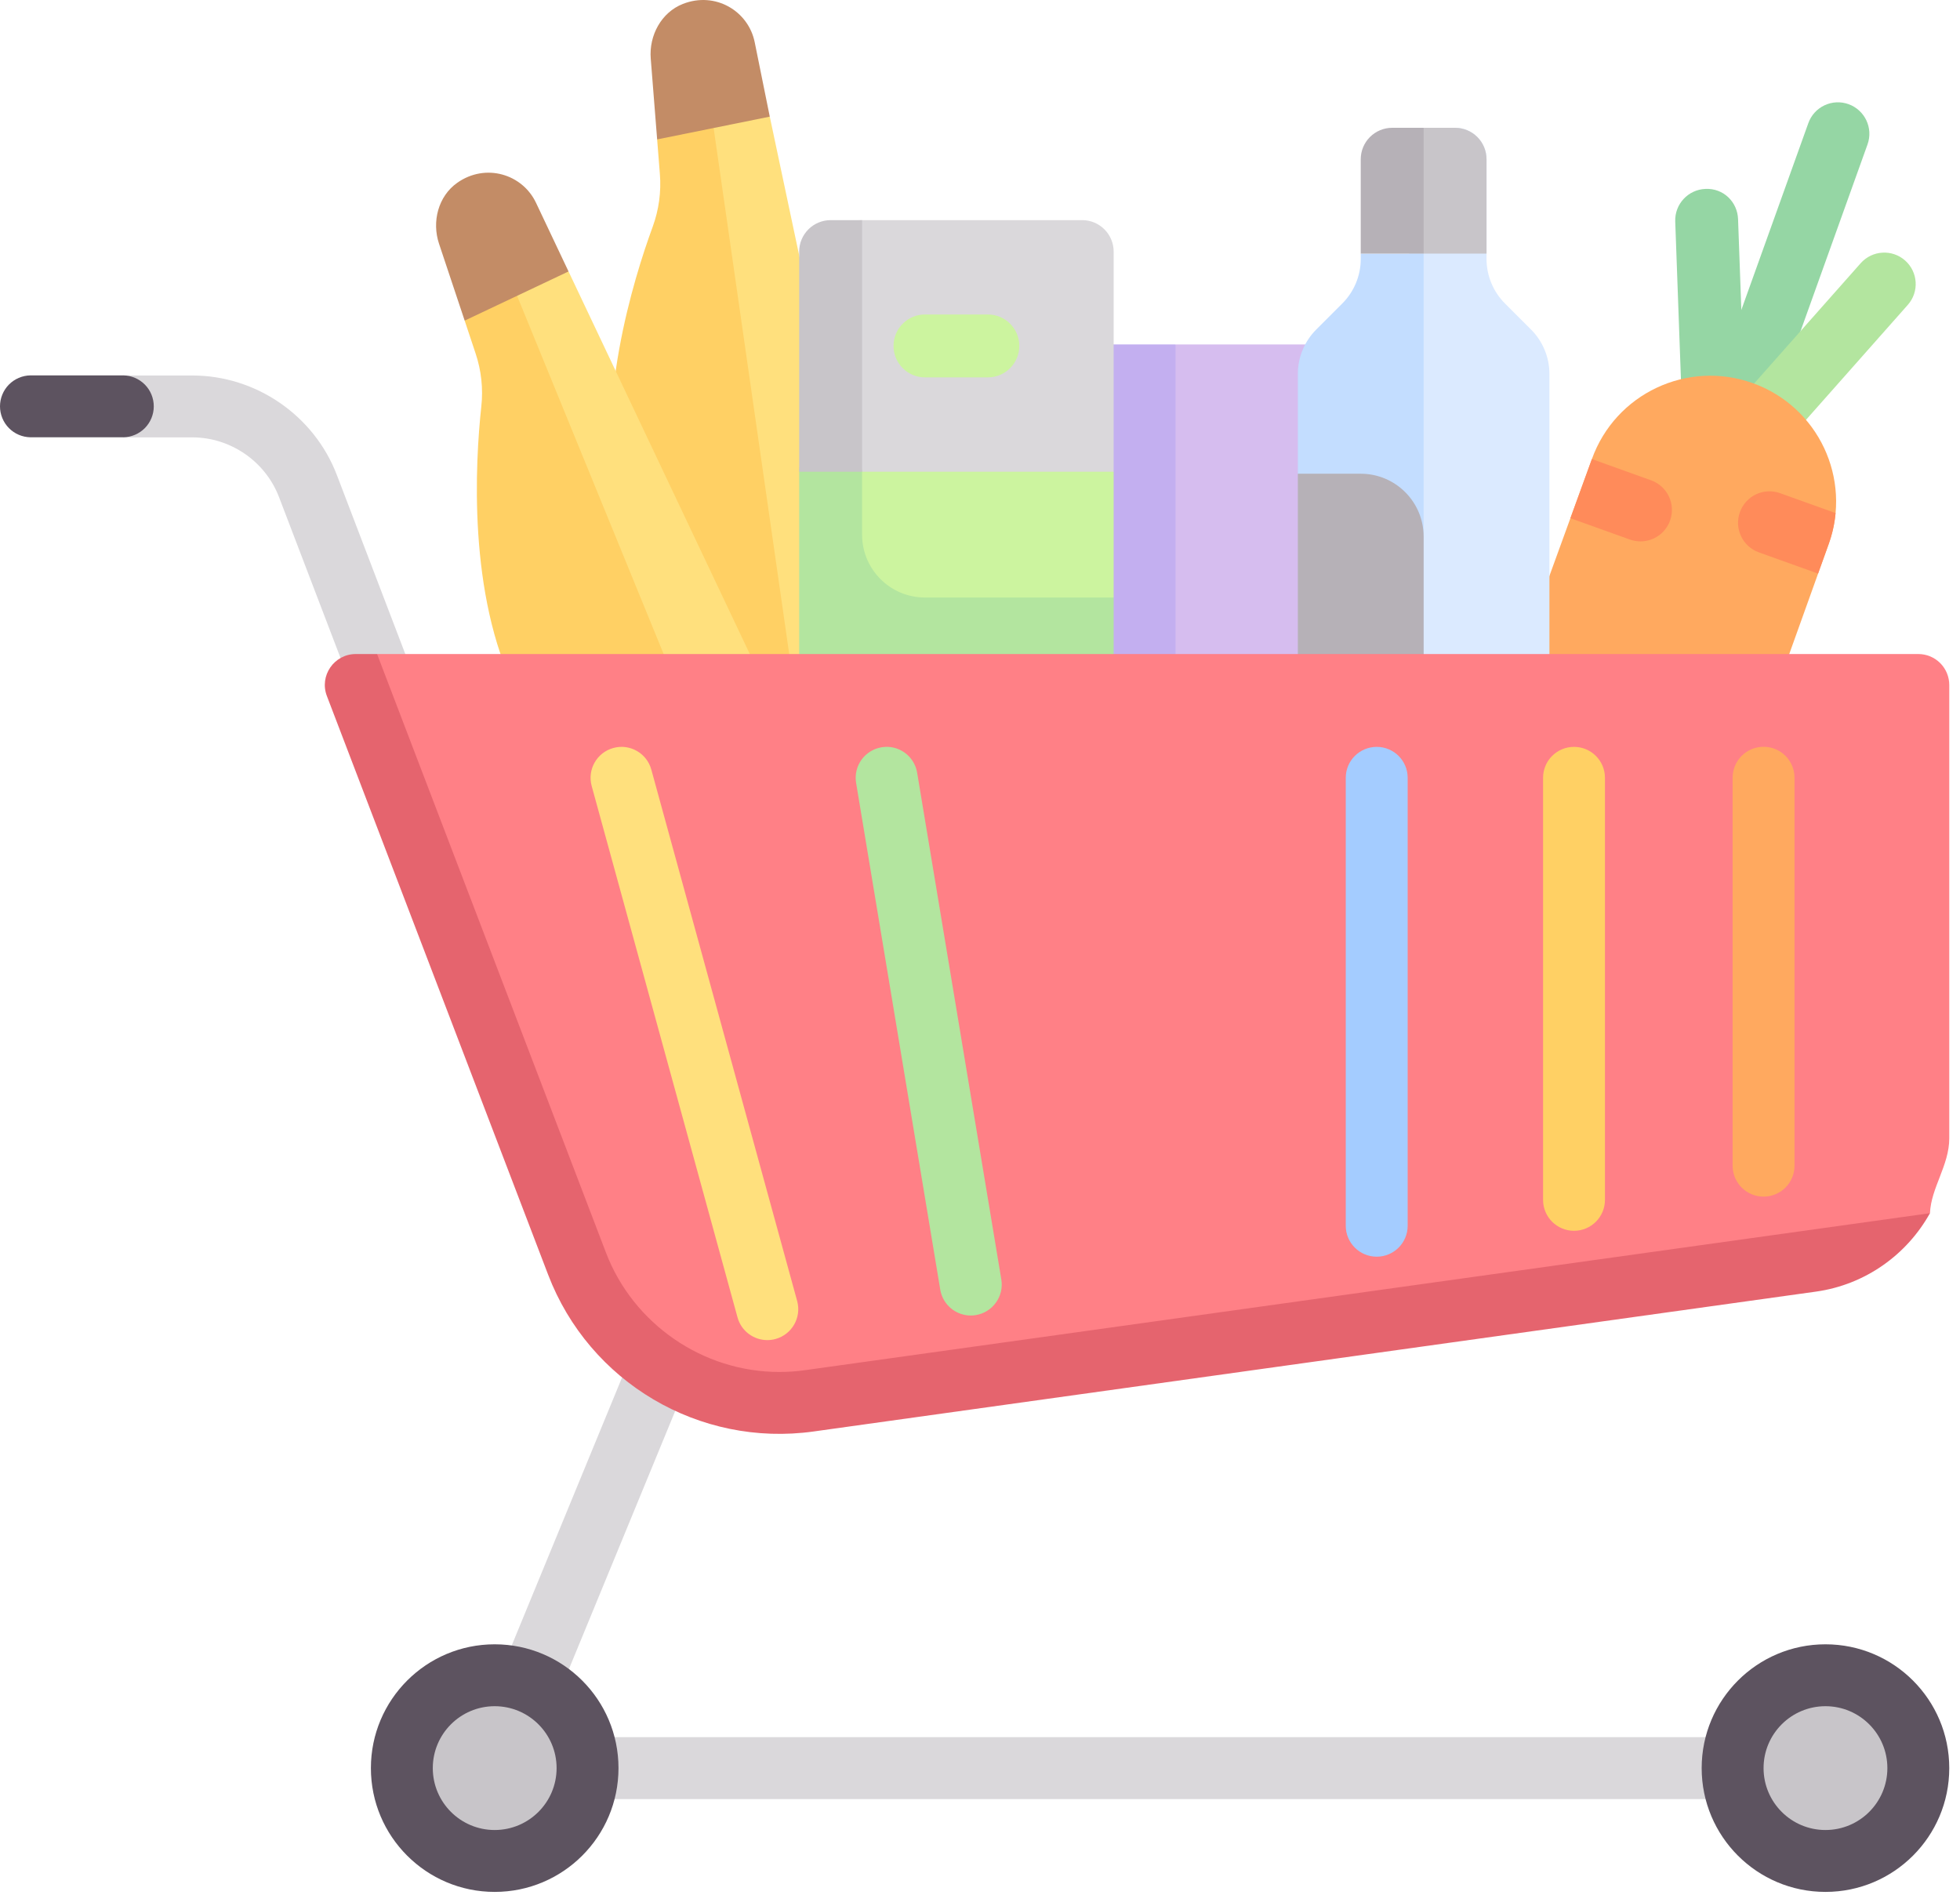 <svg width="90" height="87" viewBox="0 0 90 87" fill="none" xmlns="http://www.w3.org/2000/svg">
<path d="M62.506 31.447H48.295L53.979 15.815H62.506V31.447Z" fill="#D6BDEF"/>
<path d="M80.007 19.821C79.841 19.821 79.675 19.792 79.519 19.735C78.769 19.466 78.378 18.639 78.647 17.889L83.035 5.656C83.098 5.477 83.197 5.312 83.324 5.172C83.451 5.031 83.606 4.917 83.777 4.836C83.949 4.755 84.135 4.708 84.324 4.699C84.514 4.69 84.703 4.719 84.882 4.783C85.632 5.053 86.023 5.88 85.754 6.63L81.366 18.863C81.266 19.143 81.082 19.386 80.838 19.557C80.595 19.729 80.305 19.821 80.007 19.821Z" fill="#95D6A4"/>
<path d="M78.646 19.333C78.272 19.332 77.913 19.187 77.645 18.927C77.376 18.668 77.218 18.314 77.205 17.941L76.924 10.169C76.895 9.373 77.518 8.703 78.315 8.674C79.134 8.636 79.781 9.268 79.809 10.065L80.09 17.837C80.12 18.633 79.496 19.303 78.7 19.332C78.681 19.333 78.664 19.333 78.646 19.333Z" fill="#95D6A4"/>
<path d="M81.366 20.308C81.013 20.308 80.672 20.179 80.409 19.945C79.812 19.416 79.756 18.503 80.284 17.906L85.44 12.085C85.973 11.487 86.883 11.434 87.479 11.961C88.076 12.49 88.132 13.402 87.603 13.999L82.448 19.821C82.312 19.974 82.146 20.097 81.959 20.181C81.773 20.265 81.571 20.308 81.366 20.308Z" fill="#B3E59F"/>
<path d="M80.484 17.592C77.481 16.515 74.174 18.076 73.097 21.079L69.703 30.416H82.021L83.971 24.979C85.048 21.976 83.487 18.669 80.484 17.592Z" fill="#FFA95F"/>
<path d="M70.301 15.13L69.105 13.934C68.837 13.666 68.624 13.347 68.479 12.997C68.334 12.646 68.259 12.271 68.259 11.892V7.312C68.259 6.929 68.107 6.561 67.836 6.291C67.565 6.02 67.198 5.868 66.815 5.868H65.371L64.7 6.712V30.416H71.147V17.172C71.147 16.793 71.073 16.417 70.927 16.067C70.782 15.716 70.57 15.398 70.301 15.13Z" fill="#DBEAFF"/>
<path d="M65.371 11.644H62.483V11.892C62.483 12.657 62.179 13.392 61.637 13.934L60.441 15.13C60.173 15.398 59.96 15.716 59.815 16.067C59.669 16.417 59.595 16.793 59.595 17.172V21.752L65.371 30.416L65.371 11.644Z" fill="#C3DDFF"/>
<path d="M65.371 11.644H62.483V7.312C62.483 6.929 62.635 6.561 62.906 6.291C63.177 6.02 63.544 5.868 63.927 5.868H65.371C65.754 5.868 66.121 6.02 66.392 6.291C66.663 6.561 66.815 6.929 66.815 7.312L65.371 11.644ZM59.595 21.752H62.483C64.078 21.752 65.371 23.045 65.371 24.64V30.416H59.595V21.752Z" fill="#B6B1B7"/>
<path d="M66.815 5.868H65.371V11.644H68.259V7.312C68.259 6.929 68.107 6.561 67.836 6.291C67.565 6.02 67.198 5.868 66.815 5.868Z" fill="#C8C5C9"/>
<path d="M81.74 22.645C81.562 22.58 81.372 22.552 81.183 22.561C80.993 22.57 80.807 22.616 80.635 22.697C80.464 22.778 80.31 22.892 80.182 23.033C80.055 23.174 79.957 23.338 79.893 23.517C79.624 24.267 80.014 25.094 80.764 25.363L83.483 26.338H83.483L83.971 24.979C84.136 24.521 84.243 24.043 84.287 23.558L81.74 22.645ZM72.121 23.798L74.84 24.773C74.997 24.83 75.162 24.858 75.328 24.859C75.626 24.858 75.916 24.767 76.159 24.595C76.403 24.424 76.587 24.181 76.687 23.901C76.957 23.151 76.566 22.324 75.816 22.055L73.097 21.079L73.097 21.079L73.097 21.079L72.111 23.792C72.115 23.793 72.117 23.797 72.121 23.798Z" fill="#FF8B5A"/>
<path d="M48.295 15.815H53.979V31.447H48.295V15.815Z" fill="#C3AFF0"/>
<path d="M32.109 5.148C32.175 5.976 31.63 11.32 31.344 12.099C30.466 14.497 27.28 18.646 28.374 23.517L30.921 33.212L42.473 38.988L35.347 5.356L32.109 5.148Z" fill="#FFE07D"/>
<path d="M32.769 5.88L31.344 5.127L30.175 6.402L30.3 7.983C30.367 8.808 30.254 9.637 29.97 10.414C29.091 12.812 27.28 18.646 28.374 23.517L36.697 33.212L32.769 5.88Z" fill="#FFD064"/>
<path d="M34.656 1.945C34.369 0.505 32.846 -0.404 31.36 0.179C30.367 0.568 29.797 1.627 29.881 2.69L30.175 6.402L35.347 5.356L34.656 1.945Z" fill="#C38C66"/>
<path d="M26.106 12.464L22.018 11.341L27.148 31.768H35.253L26.106 12.464Z" fill="#FFE07D"/>
<path d="M22.251 13.192L21.337 14.722L21.838 16.227C22.101 17.011 22.191 17.844 22.101 18.666C21.825 21.205 21.469 27.303 23.701 31.768H31.184L23.744 13.583L22.251 13.192Z" fill="#FFD064"/>
<path d="M24.616 9.318C23.991 7.99 22.294 7.474 20.992 8.396C20.122 9.013 19.822 10.178 20.159 11.19L21.337 14.722L26.106 12.464L24.616 9.318Z" fill="#C38C66"/>
<path d="M44.284 20.216H38.141C37.952 20.216 37.764 20.254 37.589 20.326C37.413 20.399 37.254 20.505 37.12 20.639C36.986 20.773 36.88 20.933 36.807 21.108C36.734 21.283 36.697 21.471 36.697 21.66V30.324H51.137V27.436L44.284 20.216Z" fill="#B3E59F"/>
<path d="M51.137 27.436H42.473C40.878 27.436 39.585 26.143 39.585 24.548V21.66L41.486 20.784H49.413L51.137 21.66V27.436Z" fill="#CCF49F"/>
<path d="M39.585 10.108H49.693C50.076 10.108 50.443 10.26 50.714 10.531C50.985 10.802 51.137 11.169 51.137 11.552V21.66H39.585L38.141 11.552C38.141 11.169 38.293 10.802 38.564 10.531C38.835 10.26 39.202 10.108 39.585 10.108Z" fill="#DAD8DB"/>
<path d="M38.141 10.108C37.952 10.108 37.764 10.145 37.589 10.218C37.413 10.29 37.254 10.397 37.12 10.531C36.986 10.665 36.88 10.824 36.807 10.999C36.734 11.175 36.697 11.362 36.697 11.552V21.66H39.585V10.108H38.141Z" fill="#C8C5C9"/>
<path d="M45.361 17.328H42.473C41.675 17.328 41.029 16.681 41.029 15.884C41.029 15.087 41.675 14.44 42.473 14.44H45.361C46.159 14.44 46.805 15.087 46.805 15.884C46.805 16.681 46.159 17.328 45.361 17.328Z" fill="#CCF49F"/>
<path d="M18.961 30.946L15.467 21.808C14.421 19.075 11.755 17.241 8.831 17.241H5.662V20.083H8.831C10.585 20.083 12.185 21.185 12.812 22.824L16.305 31.962C16.522 32.529 17.061 32.876 17.633 32.876C17.802 32.876 17.973 32.845 18.141 32.782C18.874 32.502 19.24 31.68 18.961 30.946ZM83.822 79.764H24.837L32.35 61.521C31.329 61.343 30.452 60.968 29.716 60.45L21.401 80.644C21.221 81.083 21.271 81.582 21.534 81.977C21.798 82.371 22.241 82.607 22.715 82.607H83.822C84.608 82.607 85.243 81.971 85.243 81.186C85.243 80.4 84.608 79.764 83.822 79.764Z" fill="#DAD8DB"/>
<path d="M22.715 86.87C25.855 86.87 28.4 84.325 28.4 81.186C28.4 78.046 25.855 75.501 22.715 75.501C19.576 75.501 17.031 78.046 17.031 81.186C17.031 84.325 19.576 86.87 22.715 86.87Z" fill="#5D5360"/>
<path d="M22.715 84.028C24.285 84.028 25.558 82.755 25.558 81.186C25.558 79.616 24.285 78.343 22.715 78.343C21.146 78.343 19.873 79.616 19.873 81.186C19.873 82.755 21.146 84.028 22.715 84.028Z" fill="#C8C5C9"/>
<path d="M88.086 30.031H17.315L16.939 31.811L26.382 58.529C28.273 63.475 32.115 64.95 37.359 64.218L83.383 57.797C83.383 57.797 88.618 55.781 88.621 55.706C88.669 54.538 89.507 53.51 89.507 52.27V31.452C89.507 31.075 89.357 30.713 89.091 30.447C88.824 30.18 88.463 30.031 88.086 30.031Z" fill="#FF8086"/>
<path d="M83.822 86.87C86.962 86.87 89.507 84.325 89.507 81.186C89.507 78.046 86.962 75.501 83.822 75.501C80.683 75.501 78.138 78.046 78.138 81.186C78.138 84.325 80.683 86.87 83.822 86.87Z" fill="#5D5360"/>
<path d="M83.822 84.028C85.392 84.028 86.665 82.755 86.665 81.186C86.665 79.616 85.392 78.343 83.822 78.343C82.253 78.343 80.98 79.616 80.98 81.186C80.98 82.755 82.253 84.028 83.822 84.028Z" fill="#C8C5C9"/>
<path d="M5.662 20.079H1.399C1.026 20.073 0.67 19.921 0.408 19.655C0.147 19.389 0 19.031 0 18.658C0 18.285 0.147 17.926 0.408 17.66C0.67 17.395 1.026 17.242 1.399 17.236H5.662C6.035 17.242 6.391 17.395 6.653 17.66C6.915 17.926 7.061 18.285 7.061 18.658C7.061 19.031 6.915 19.389 6.653 19.655C6.391 19.921 6.035 20.073 5.662 20.079Z" fill="#5D5360"/>
<path d="M88.62 55.706L36.966 62.914C36.574 62.969 36.178 62.996 35.782 62.996C32.275 62.996 29.077 60.793 27.824 57.514L17.315 30.031H16.337C15.341 30.031 14.654 31.029 15.01 31.959L25.169 58.529C27.06 63.475 32.115 66.46 37.359 65.729L83.383 59.307C85.661 58.989 87.567 57.601 88.62 55.706Z" fill="#E5646E"/>
<path d="M35.611 61.482C35.488 61.516 35.361 61.533 35.233 61.533C34.61 61.533 34.037 61.12 33.865 60.488L27.169 36.091C26.961 35.335 27.406 34.552 28.163 34.345C28.917 34.136 29.702 34.581 29.908 35.339L36.604 59.736C36.812 60.492 36.367 61.275 35.611 61.482Z" fill="#FFE07D"/>
<path d="M44.81 60.384C44.733 60.397 44.654 60.404 44.576 60.404C43.893 60.404 43.291 59.911 43.175 59.216L39.311 35.948C39.28 35.764 39.286 35.575 39.328 35.394C39.37 35.212 39.448 35.04 39.556 34.888C39.665 34.736 39.802 34.608 39.96 34.509C40.119 34.41 40.295 34.344 40.479 34.313C41.254 34.18 41.985 34.707 42.114 35.482L45.979 58.749C46.01 58.933 46.004 59.122 45.962 59.303C45.919 59.485 45.842 59.657 45.733 59.809C45.625 59.961 45.487 60.09 45.329 60.188C45.171 60.287 44.994 60.354 44.81 60.384Z" fill="#B3E59F"/>
<path d="M64.638 56.282C64.638 57.067 64.002 57.703 63.217 57.703C62.431 57.703 61.795 57.067 61.795 56.282V35.715C61.795 34.929 62.431 34.294 63.217 34.294C64.002 34.294 64.638 34.929 64.638 35.715V56.282Z" fill="#A4CCFF"/>
<path d="M73.697 55.093C73.697 55.878 73.061 56.514 72.276 56.514C71.49 56.514 70.855 55.878 70.855 55.093V35.715C70.855 34.929 71.49 34.294 72.276 34.294C73.061 34.294 73.697 34.929 73.697 35.715V55.093Z" fill="#FFD064"/>
<path d="M82.401 53.524C82.401 54.31 81.766 54.945 80.98 54.945C80.195 54.945 79.559 54.31 79.559 53.524V35.711C79.559 34.925 80.195 34.29 80.98 34.29C81.766 34.29 82.401 34.925 82.401 35.711V53.524Z" fill="#FFA95F"/>
</svg>
